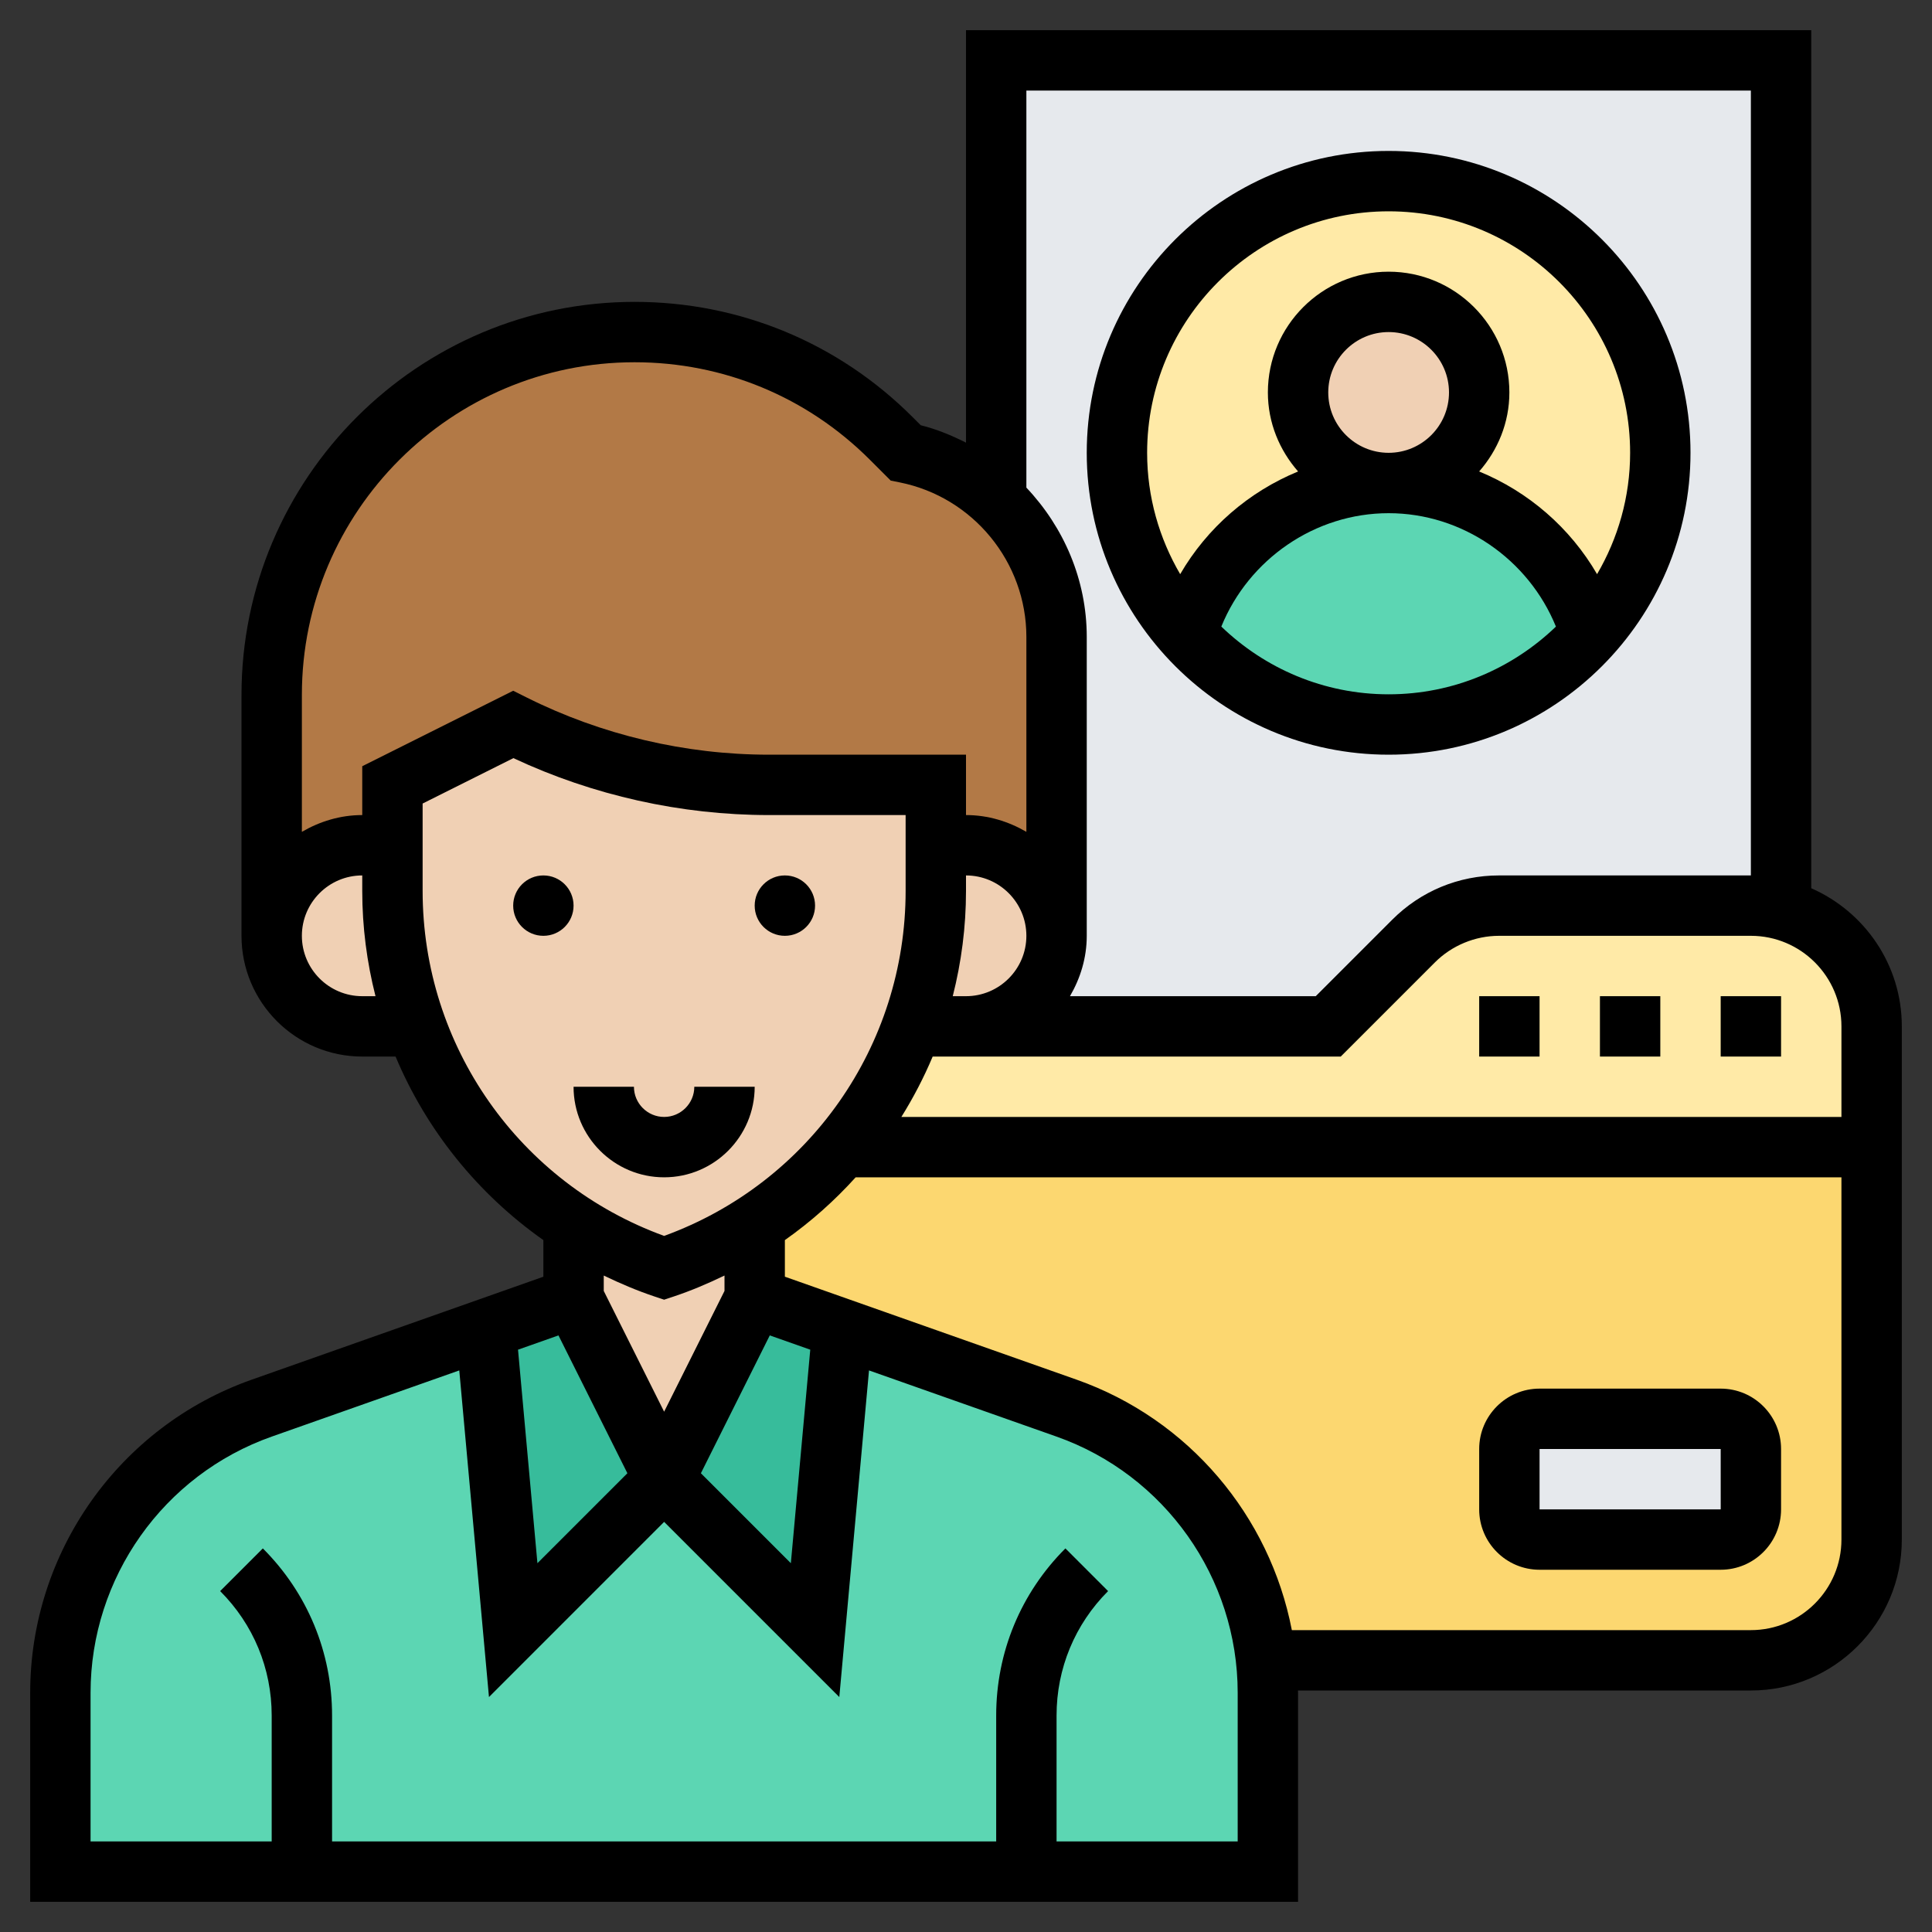 <svg id="Layer_5" enable-background="new 0 0 64 64" height="512" viewBox="0 0 64 64" width="512" xmlns="http://www.w3.org/2000/svg"><rect x="0" y="0" width="64" height="64" fill="#333333" stroke="none"/><g><g><path d="m35 31v-9.9c0-1.79-.76-3.42-2-4.57v-14.53h26v28.13c-.32-.09-.65-.13-1-.13h-8.34c-1.06 0-2.08.42-2.83 1.17l-2.83 2.83h-12c1.66 0 3-1.34 3-3z" fill="#e6e9ed"/><path d="m62 38v13c0 2.21-1.79 4-4 4h-16.06c-.41-3.79-2.95-7.06-6.61-8.35l-7.42-2.62-2.91-1.03v-2.45c1.1-.71 2.07-1.57 2.9-2.55z" fill="#fcd770"/><path d="m58 48v2c0 .55-.45 1-1 1h-6c-.55 0-1-.45-1-1v-2c0-.55.45-1 1-1h6c.55 0 1 .45 1 1z" fill="#e6e9ed"/><path d="m10 61.97h-8v-5.92c0-4.24 2.67-8.02 6.67-9.43l7.42-2.62.91 9.97 5-5 5 5 .91-9.97 7.42 2.62c3.66 1.29 6.2 4.56 6.61 8.35.04.35.06.72.06 1.08v5.92h-8z" fill="#5cd6b3"/><path d="m19 43 3 6-5 5-.91-9.97z" fill="#37bc9b"/><path d="m27.91 44.03-.91 9.97-5-5 3-6z" fill="#37bc9b"/><path d="m59 30.13c1.73.44 3 2.01 3 3.87v4h-34.1c.99-1.18 1.78-2.53 2.31-4h1.79 12l2.83-2.83c.75-.75 1.77-1.17 2.83-1.17h8.34c.35 0 .68.04 1 .13z" fill="#ffeaa7"/><g fill="#f0d0b4"><path d="m25 40.55v2.45l-3 6-3-6v-2.45c.92.6 1.92 1.09 3 1.45 1.08-.36 2.08-.85 3-1.45z"/><path d="m34.12 28.88c.54.54.88 1.29.88 2.12 0 1.66-1.34 3-3 3h-1.79c.51-1.41.79-2.93.79-4.49v-1.51h1c.83 0 1.58.34 2.12.88z"/><path d="m30.21 34c-.53 1.47-1.32 2.82-2.31 4-.83.98-1.8 1.84-2.9 2.55-.92.6-1.92 1.09-3 1.45-1.08-.36-2.08-.85-3-1.45-2.41-1.56-4.24-3.86-5.21-6.55-.51-1.41-.79-2.93-.79-4.49v-1.51-2l4-2c2.63 1.32 5.53 2 8.47 2h5.53v2 1.51c0 1.56-.28 3.08-.79 4.49z"/><path d="m13.79 34h-1.79c-.83 0-1.58-.34-2.12-.88s-.88-1.29-.88-2.12c0-1.66 1.34-3 3-3h1v1.51c0 1.56.28 3.08.79 4.49z"/></g><path d="m12 28c-1.66 0-3 1.34-3 3v-7.98c0-3.32 1.34-6.32 3.52-8.5s5.18-3.52 8.5-3.52c3.19 0 6.25 1.27 8.5 3.52l.48.48c1.16.23 2.19.77 3 1.53 1.24 1.15 2 2.78 2 4.57v9.9c0-.83-.34-1.58-.88-2.12s-1.29-.88-2.12-.88h-1v-2h-5.53c-2.94 0-5.84-.68-8.47-2l-4 2v2z" fill="#b27946"/><circle cx="46" cy="15" fill="#ffeaa7" r="9"/><path d="m52.71 21c-1.65 1.84-4.05 3-6.71 3s-5.06-1.16-6.71-3l.01-.01c.86-2.89 3.53-4.99 6.7-4.99s5.84 2.1 6.7 4.99z" fill="#5cd6b3"/><circle cx="46" cy="13" fill="#f0d0b4" r="3"/></g><g><path d="m46 25c5.514 0 10-4.486 10-10s-4.486-10-10-10-10 4.486-10 10 4.486 10 10 10zm-5.542-4.244c.908-2.231 3.101-3.756 5.542-3.756 2.44 0 4.634 1.525 5.542 3.757-1.44 1.385-3.391 2.243-5.542 2.243s-4.103-.858-5.542-2.244zm3.542-7.756c0-1.103.897-2 2-2s2 .897 2 2-.897 2-2 2-2-.897-2-2zm2-6c4.411 0 8 3.589 8 8 0 1.466-.403 2.837-1.095 4.02-.894-1.539-2.274-2.731-3.906-3.402.615-.703 1.001-1.612 1.001-2.618 0-2.206-1.794-4-4-4s-4 1.794-4 4c0 1.006.386 1.915 1.001 2.618-1.632.671-3.012 1.863-3.906 3.402-.692-1.183-1.095-2.554-1.095-4.02 0-4.411 3.589-8 8-8z"/><path d="m25 36h-2c0 .551-.449 1-1 1s-1-.449-1-1h-2c0 1.654 1.346 3 3 3s3-1.346 3-3z"/><circle cx="18" cy="30" r="1"/><circle cx="26" cy="30" r="1"/><path d="m60 29.424v-28.424h-28v13.663c-.474-.238-.968-.445-1.499-.576l-.273-.273c-2.459-2.46-5.729-3.814-9.207-3.814-7.18 0-13.021 5.841-13.021 13.021v7.979c0 2.206 1.794 4 4 4h1.104c1.023 2.438 2.719 4.546 4.896 6.08v1.213l-9.661 3.41c-4.39 1.548-7.339 5.717-7.339 10.372v6.925h42v-6.925c0-.025-.003-.05-.003-.075h15.003c2.757 0 5-2.243 5-5v-17c0-2.045-1.237-3.802-3-4.576zm1 4.576v3h-31.141c.397-.637.745-1.305 1.037-2h1.104 12.414l3.122-3.122c.558-.558 1.331-.878 2.121-.878h8.343c1.654 0 3 1.346 3 3zm-29-4.487v-.513c1.103 0 2 .897 2 2s-.897 2-2 2h-.439c.285-1.122.439-2.29.439-3.487zm26-26.513v26h-8.343c-1.335 0-2.591.52-3.535 1.464l-2.536 2.536h-8.142c.344-.591.556-1.268.556-2v-9.901c0-1.897-.764-3.639-2-4.946v-13.153zm-36.979 9c2.944 0 5.711 1.146 7.793 3.228l.693.693.297.059c2.431.487 4.196 2.64 4.196 5.119v6.457c-.591-.344-1.268-.556-2-.556v-2h-6.528c-2.772 0-5.547-.655-8.025-1.895l-.447-.223-5 2.5v1.618c-.732 0-1.409.212-2 .556v-4.535c0-6.077 4.944-11.021 11.021-11.021zm-9.021 21c-1.103 0-2-.897-2-2s.897-2 2-2v.513c0 1.197.154 2.365.439 3.487zm2-3.487v-2.895l3.007-1.504c2.638 1.236 5.553 1.886 8.465 1.886h4.528v2.513c0 5.131-3.201 9.682-8 11.428-4.799-1.746-8-6.296-8-11.428zm11.5 14.724 1.341.473-.643 7.073-2.98-2.98zm-3.816-1.288.316.105.316-.105c.583-.194 1.141-.433 1.684-.695v.51l-2 4-2-4v-.51c.543.262 1.101.5 1.684.695zm-3.184 1.288 2.283 4.566-2.98 2.98-.643-7.073zm22.5 16.763h-6v-4.171c0-1.557.606-3.021 1.707-4.122l-1.414-1.414c-1.479 1.478-2.293 3.444-2.293 5.536v4.171h-22v-4.171c0-2.091-.814-4.057-2.293-5.536l-1.414 1.414c1.101 1.101 1.707 2.564 1.707 4.122v4.171h-6v-4.925c0-3.809 2.413-7.22 6.005-8.487l6.209-2.191.984 10.82 5.802-5.803 5.803 5.803.984-10.82 6.209 2.191c3.591 1.267 6.004 4.679 6.004 8.487zm17-7h-15.206c-.73-3.782-3.409-6.984-7.133-8.298l-9.661-3.41v-1.212c.862-.608 1.646-1.306 2.345-2.08h32.655v12c0 1.654-1.346 3-3 3z"/><path d="m53 33h2v2h-2z"/><path d="m49 33h2v2h-2z"/><path d="m57 33h2v2h-2z"/><path d="m57 46h-6c-1.103 0-2 .897-2 2v2c0 1.103.897 2 2 2h6c1.103 0 2-.897 2-2v-2c0-1.103-.897-2-2-2zm-6 4v-2h6l.001 2z"/></g></g></svg>